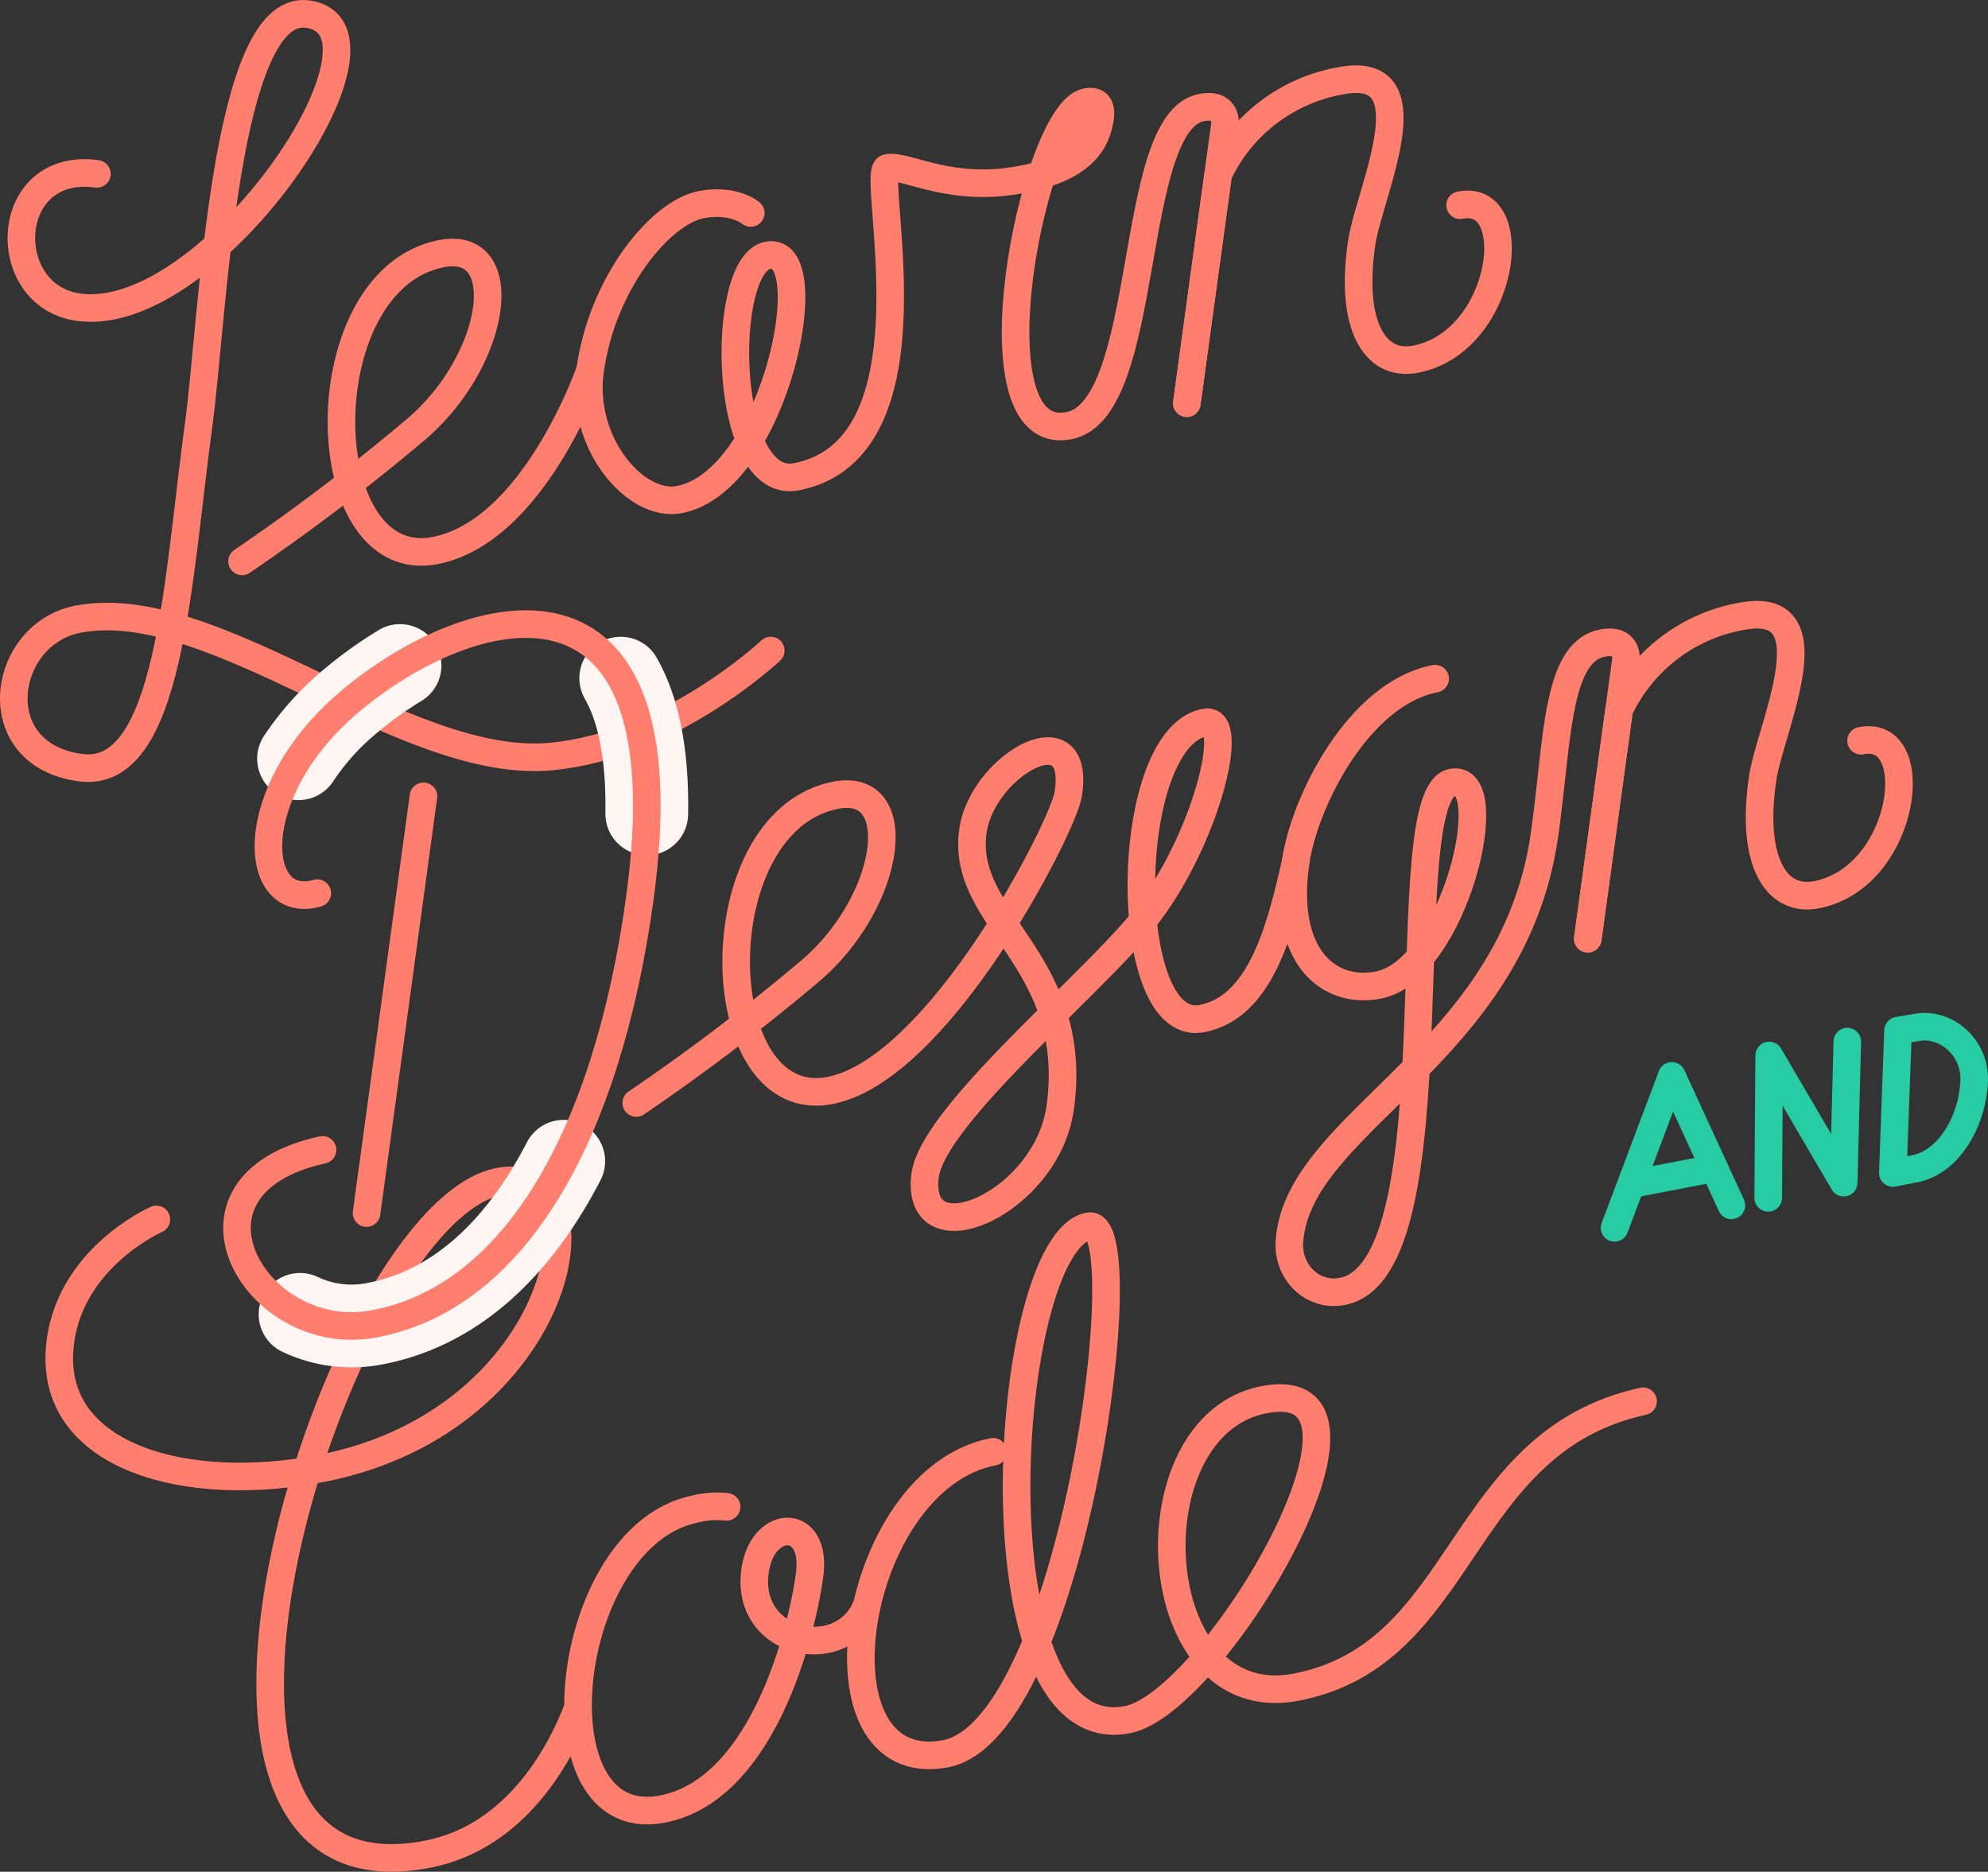 <svg xmlns="http://www.w3.org/2000/svg" width="288.247" height="271.376" viewBox="0 0 288.247 271.376">
  <rect x="0" y="0" width="288.247" height="271.376" fill="#333333" stroke="none"/>
  <defs>
    <style>
      .a, .b, .c {
        fill: none;
        stroke-linecap: round;
        stroke-linejoin: round;
      }

      .a {
        stroke: #ff7e6d;
      }

      .a, .c {
        stroke-width: 4px;
      }

      .b {
        stroke: #fff5f3;
        stroke-width: 12px;
      }

      .c {
        stroke: #27cba4;
      }
    </style>
  </defs>
  <title>card-lettering</title>
  <g>
    <path class="a" d="M125.559,233.042c-3.646,8.333-17.542,5.4-16.089-5.242,1.049-7.679,9.062-7.846,7.912.576-1.126,8.246-6.749,31.108-21.345,33.914-19.005,3.655-14.574-39.287,4.535-43.45a13.228,13.228,0,0,1,4.782-.371"/>
    <path class="a" d="M143.996,210.489c-20.652,3.971-27.097,47.527-6.939,43.787,18.551-3.442,28.273-78.065,20.763-76.479-12.529,2.648-17.171,76.271,5.76,71.503,12.697-2.64,40.76-50.416,19.698-46.365-19.615,3.772-17.321,45.908,4.655,41.682,24.879-4.784,23.266-35.525,50.305-41.452"/>
    <path class="a" d="M14.049,25.207C.281,23.327-.393,42.932,11.408,44.544,30.79,47.192,59.674,4.103,44.595,2.044,32.466.387,30.886,46.351,28.801,61.617c-3.089,22.619-4.142,51.458-17.161,49.679-14.096-1.925-11.445-19.384-.34-21.519,19.82-3.812,47.274,21.95,68.681,19.903,17.256-1.65,31.774-15.364,31.774-15.364"/>
    <path class="a" d="M85.513,53.789S77.462,77.054,63.078,79.82c-17.841,3.431-18.584-38.892.72-43.004,10.773-2.295,8.375,15.152-3.26,25.249a304.504,304.504,0,0,1-25.438,19.323"/>
    <path class="a" d="M22.671,176.799s-13.079,5.709-14.034,18.892c-1.139,15.725,18.656,21.052,38.196,17.16,35.21-7.012,41.796-44.349,25.696-41.572-23.429,4.042-55.937,106.287-10.599,97.569,13.408-2.578,19.693-15.496,21.838-21.161"/>
    <path class="a" d="M108.855,30.88c-1.41-1.067-3.867-1.804-7.102-1.225C95.885,30.706,87.31,40.897,85.551,53.777c-1.437,10.524,6.653,19.883,12.956,18.654,14.038-2.737,20.911-37.074,12.786-35.408-7.03,1.441-6.507,34.15,4.143,32.106,21.209-4.07,10.651-44.292,13.228-44.787,2.806-.54,9.332,3.856,20.119,1.545,4.807-1.03,9.307-2.948,10.484-7.628.23-.915,1.051-4.003-1.778-3.46-7.57,1.456-17.343,49.756-2.528,46.923,12.115-2.317,8.374-44.035,19.238-46.124,3.86-.742,3.409,2.492,3.409,2.492l-5.525,40.366"/>
    <path class="a" d="M211.709,29.751c9.329-1.859,6.513,19.831-6.464,22.326-6.022,1.158-9.586-5.124-7.789-16.978,1.091-7.197,10.175-25.931-3.095-23.379a24.258,24.258,0,0,0-17.742,13.593l-4.537,33.141"/>
    <g>
      <path class="b" d="M81.737,168.361c-6.754,13.06-16.058,21.514-27.673,23.61a17.391,17.391,0,0,1-10.553-1.405"/>
      <path class="b" d="M90,98.323c2.49,4.351,3.925,10.732,3.776,19.677"/>
      <path class="b" d="M43.288,110a38.44,38.44,0,0,1,7.298-8.161,57.769,57.769,0,0,1,7.414-5.346"/>
    </g>
    <line class="a" x1="154.527" y1="21.941" x2="157.42" y2="17.059"/>
    <path class="a" d="M46.004,129.496c-9.532,2.72-10.776-14.609,4.582-27.657,17.57-14.927,49.234-23.218,42.196,28.304-4.669,34.183-18.028,58.095-38.719,61.829-17.006,3.069-30.559-20.145-7.296-25.26"/>
    <line class="a" x1="61.4" y1="115.46" x2="53.148" y2="175.875"/>
    <path class="a" d="M92.255,159.915a304.504,304.504,0,0,0,25.438-19.323c11.635-10.097,14.033-27.544,3.26-25.249-19.304,4.112-18.364,46.087-.689,42.776,15.887-2.977,33.875-38.23,34.618-42.96,1.939-12.351-12.44-4.208-13.811,5.305-1.873,12.992,15.579,18.703,12.659,40.082-1.905,13.947-21,22.169-19.613,9.998.984-8.631,23.943-27.52,31.697-37.185,8.796-10.963,13.677-29.532,8.91-28.615-12.151,2.337-12.314,45.26-.443,42.931,8.202-1.609,11.191-12.003,13.573-22.672"/>
    <path class="a" d="M208.088,98.399c-11.144,2.143-18.988,17.913-20.234,26.604-1.974,13.768,4.867,19.2,11.968,17.822,11.135-2.161,17.848-30.695,10.733-29.378-9.017,1.67.981,70.405-15.881,73.78-4.359.872-8.025-2.806-7.718-7.241,1.21-17.471,32.445-26.935,36.986-58.949,1.931-13.611,1.661-26.5,8.392-27.794,3.86-.742,3.409,2.492,3.409,2.492l-5.525,40.366"/>
    <path class="a" d="M269.846,107.395c9.329-1.859,6.513,19.831-6.464,22.326-6.022,1.158-9.586-5.124-7.789-16.978,1.091-7.197,10.175-25.931-3.095-23.379a24.258,24.258,0,0,0-17.742,13.593l-4.537,33.141"/>
    <g>
      <polyline class="c" points="234.104 178.018 242.4 155.986 251.043 174.761"/>
      <polyline class="c" points="267.849 151.022 267.323 171.47 256.519 153.033 256.378 173.668"/>
      <path class="c" d="M274.448,170.067l.751-20.639s2.317-.402,2.849-.489c4.168-.679,8.369,2.964,8.193,7.733-.213,5.763-3.586,11.816-8.633,12.787Z"/>
      <line class="c" x1="236.901" y1="171.621" x2="248.565" y2="169.378"/>
    </g>
  </g>
</svg>
